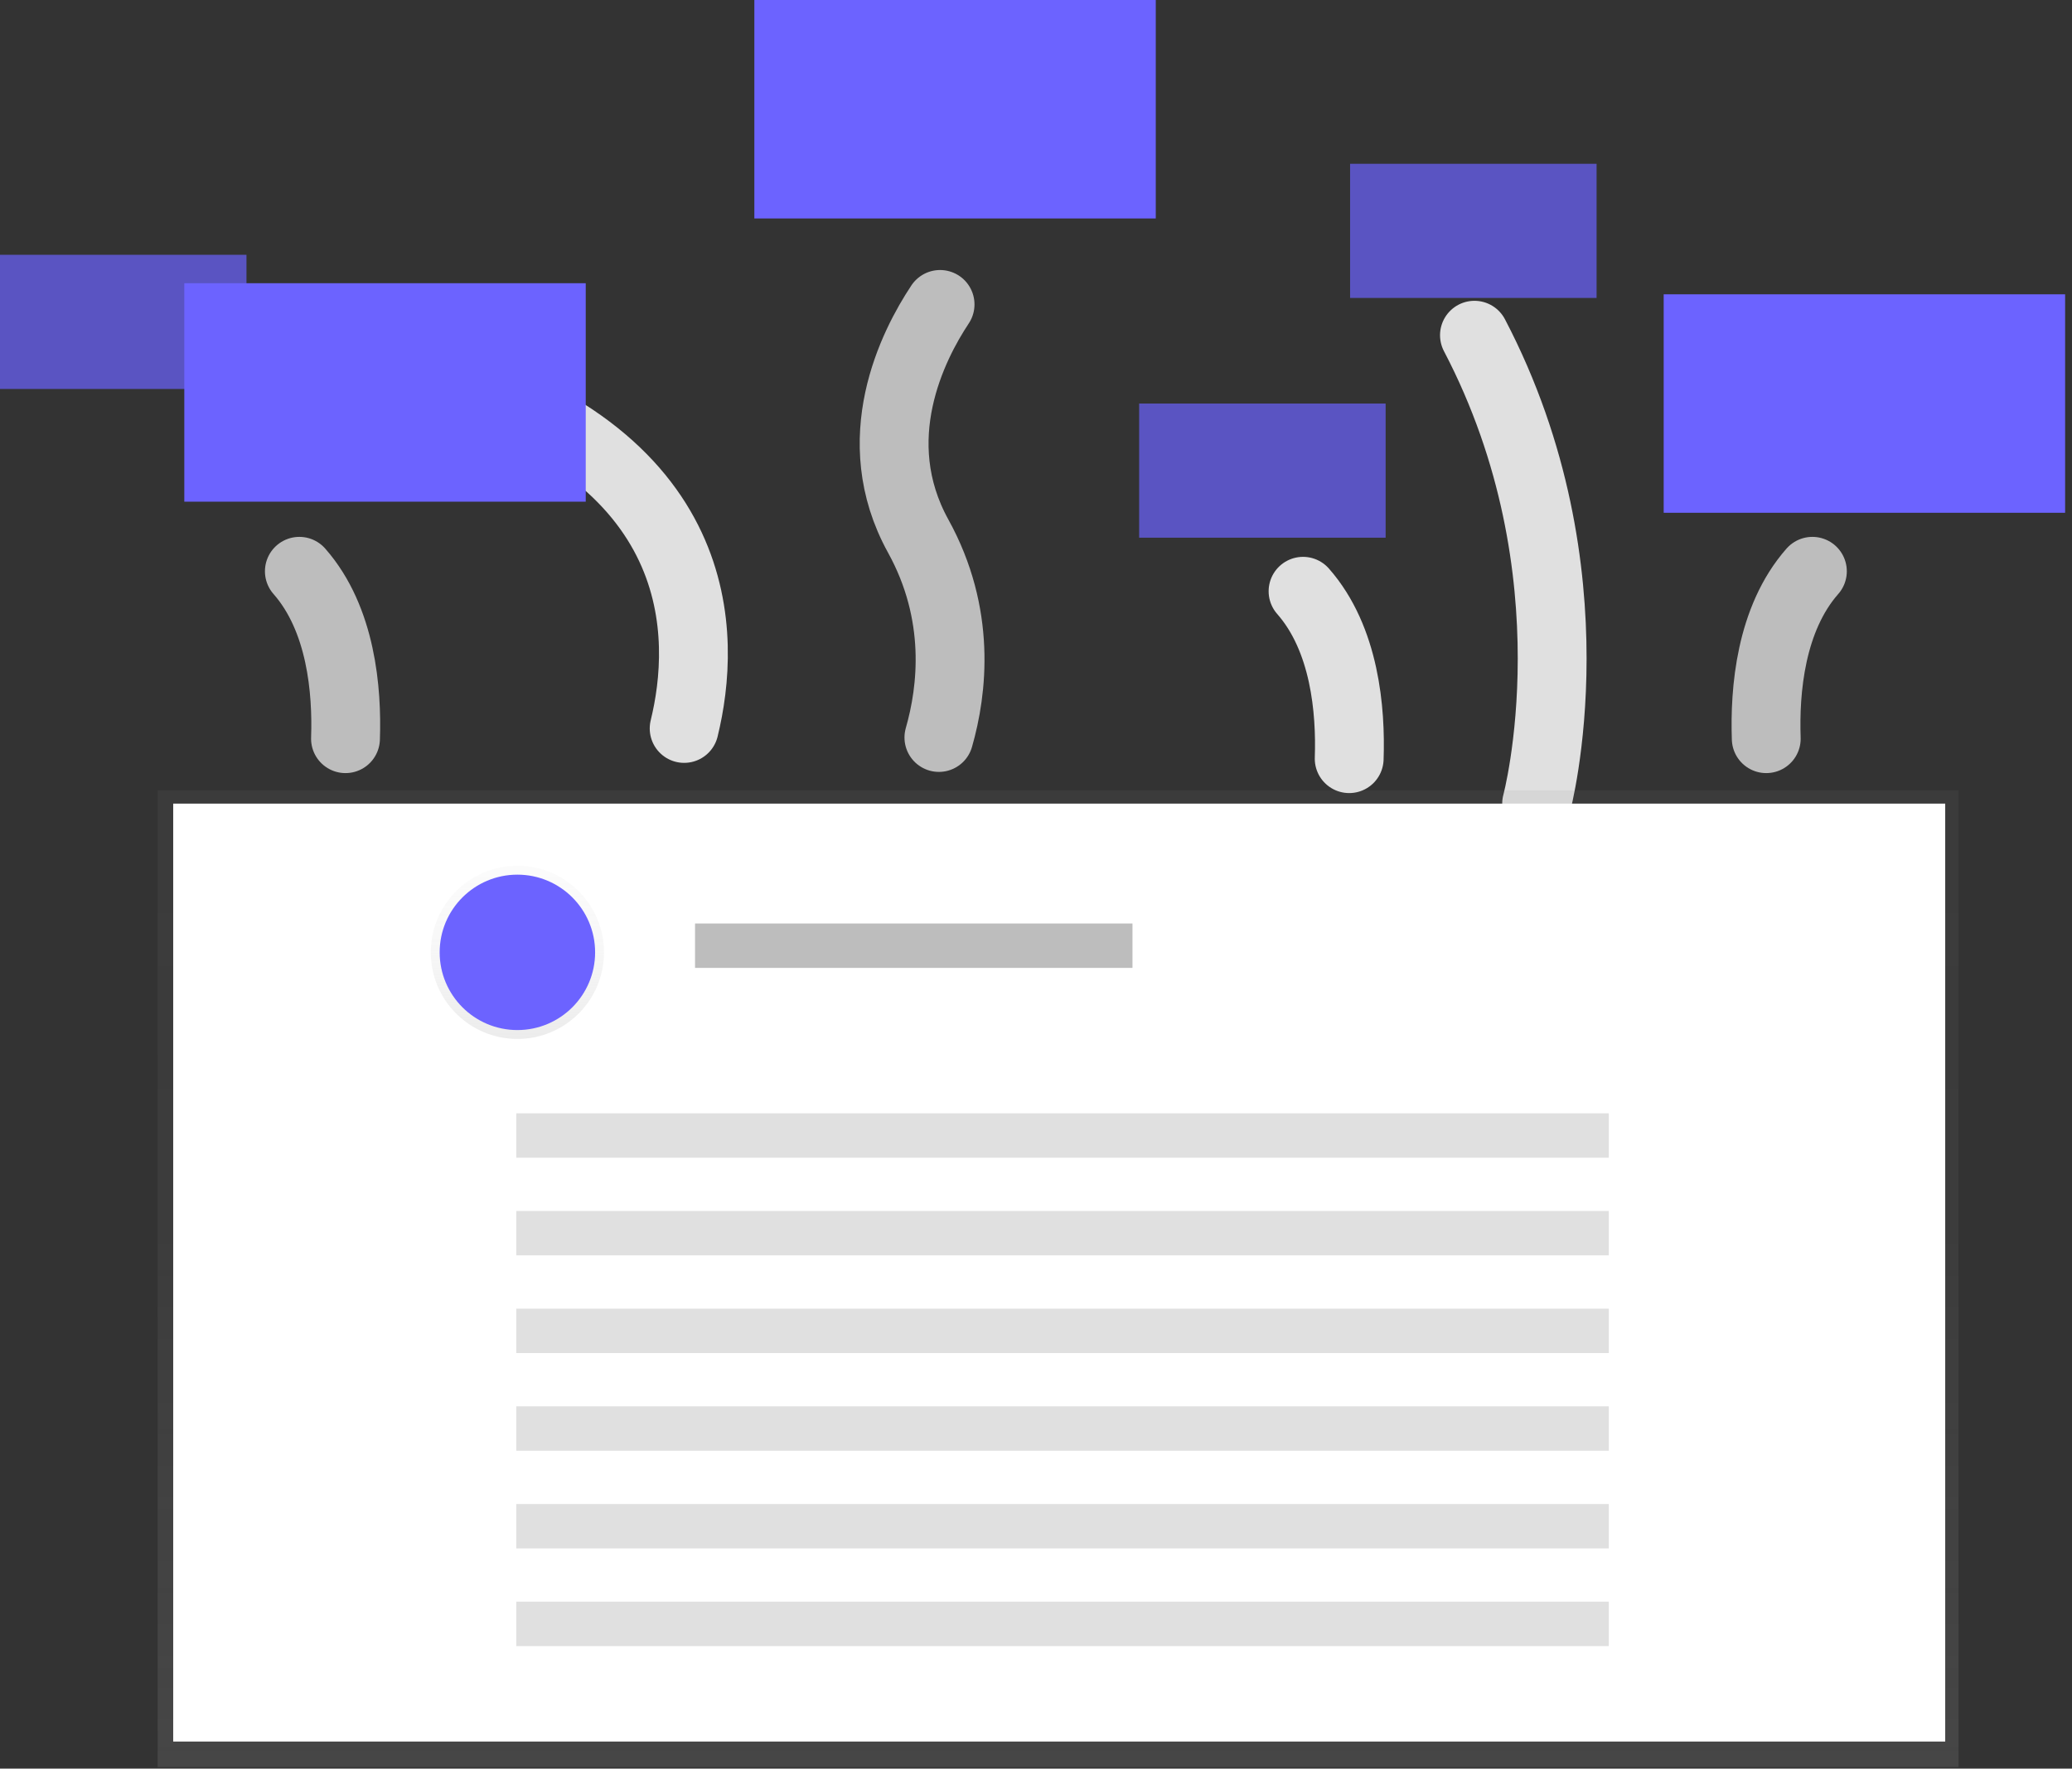 <svg width="301" height="257" viewBox="0 0 301 257" fill="none" xmlns="http://www.w3.org/2000/svg">
<rect x="0" y="0" width="301" height="257" fill="#333333" stroke="none"/>
<g clip-path="url(#clip0)">
<path d="M223.226 116.774C223.226 116.774 232.258 83.226 214.194 48.71" stroke="#E0E0E0" stroke-width="10" stroke-linecap="round" stroke-linejoin="round"/>
<path d="M99.387 105.852C102.574 92.832 103.526 65.69 61.432 54.168" stroke="#E0E0E0" stroke-width="10" stroke-linecap="round" stroke-linejoin="round"/>
<path d="M284.516 114.839H22.903V256.774H284.516V114.839Z" fill="url(#paint0_linear)"/>
<path d="M282.581 116.774H25.161V253.064H282.581V116.774Z" fill="white"/>
<path d="M75.161 150.968C82.109 150.968 87.742 145.335 87.742 138.387C87.742 131.439 82.109 125.806 75.161 125.806C68.213 125.806 62.581 131.439 62.581 138.387C62.581 145.335 68.213 150.968 75.161 150.968Z" fill="url(#paint1_linear)"/>
<path d="M75.161 149.677C81.397 149.677 86.452 144.623 86.452 138.387C86.452 132.152 81.397 127.097 75.161 127.097C68.926 127.097 63.871 132.152 63.871 138.387C63.871 144.623 68.926 149.677 75.161 149.677Z" fill="#6C63FF"/>
<path d="M164.516 134.194H100.968V140.645H164.516V134.194Z" fill="#BDBDBD"/>
<path d="M233.71 175.968H75V182.419H233.71V175.968Z" fill="#E0E0E0"/>
<path d="M233.71 161.774H75V168.226H233.71V161.774Z" fill="#E0E0E0"/>
<path d="M233.71 190.161H75V196.613H233.71V190.161Z" fill="#E0E0E0"/>
<path d="M233.71 204.355H75V210.806H233.71V204.355Z" fill="#E0E0E0"/>
<path d="M233.71 218.548H75V225H233.71V218.548Z" fill="#E0E0E0"/>
<path d="M233.71 232.742H75V239.194H233.71V232.742Z" fill="#E0E0E0"/>
<path d="M50.19 107.339C50.435 100.365 49.584 89.939 43.487 83.013" stroke="#BDBDBD" stroke-width="10" stroke-linecap="round" stroke-linejoin="round"/>
<path d="M195.997 110.242C196.242 103.268 195.39 92.842 189.294 85.916" stroke="#E0E0E0" stroke-width="10" stroke-linecap="round" stroke-linejoin="round"/>
<path d="M256.584 107.339C256.339 100.365 257.19 89.939 263.287 83.013" stroke="#BDBDBD" stroke-width="10" stroke-linecap="round" stroke-linejoin="round"/>
<path opacity="0.7" d="M35.806 37.026H0V56.519H35.806V37.026Z" fill="#6C63FF"/>
<path opacity="0.7" d="M231.935 23.8H196.129V43.294H231.935V23.8Z" fill="#6C63FF"/>
<path opacity="0.7" d="M201.29 58.639H165.484V78.132H201.29V58.639Z" fill="#6C63FF"/>
<path d="M85.09 41.155H26.774V72.9H85.09V41.155Z" fill="#6C63FF"/>
<path d="M300 42.768H241.684V74.513H300V42.768Z" fill="#6C63FF"/>
<path d="M167.9 0H109.584V31.745H167.9V0Z" fill="#6C63FF"/>
<path d="M136.394 107.165C138.371 100.274 139.658 89.264 133.387 77.9C125.645 63.864 132.606 50.19 136.565 44.236" stroke="#BDBDBD" stroke-width="10" stroke-linecap="round" stroke-linejoin="round"/>
</g>
<defs>
<linearGradient id="paint0_linear" x1="153.71" y1="256.774" x2="153.71" y2="114.839" gradientUnits="userSpaceOnUse">
<stop stop-color="#808080" stop-opacity="0.25"/>
<stop offset="0.54" stop-color="#808080" stop-opacity="0.12"/>
<stop offset="1" stop-color="#808080" stop-opacity="0.1"/>
</linearGradient>
<linearGradient id="paint1_linear" x1="75.161" y1="150.968" x2="75.161" y2="125.806" gradientUnits="userSpaceOnUse">
<stop stop-color="#B3B3B3" stop-opacity="0.25"/>
<stop offset="0.54" stop-color="#B3B3B3" stop-opacity="0.1"/>
<stop offset="1" stop-color="#B3B3B3" stop-opacity="0.05"/>
</linearGradient>
<clipPath id="clip0">
<rect width="300" height="256.774" fill="white"/>
</clipPath>
</defs>
</svg>
